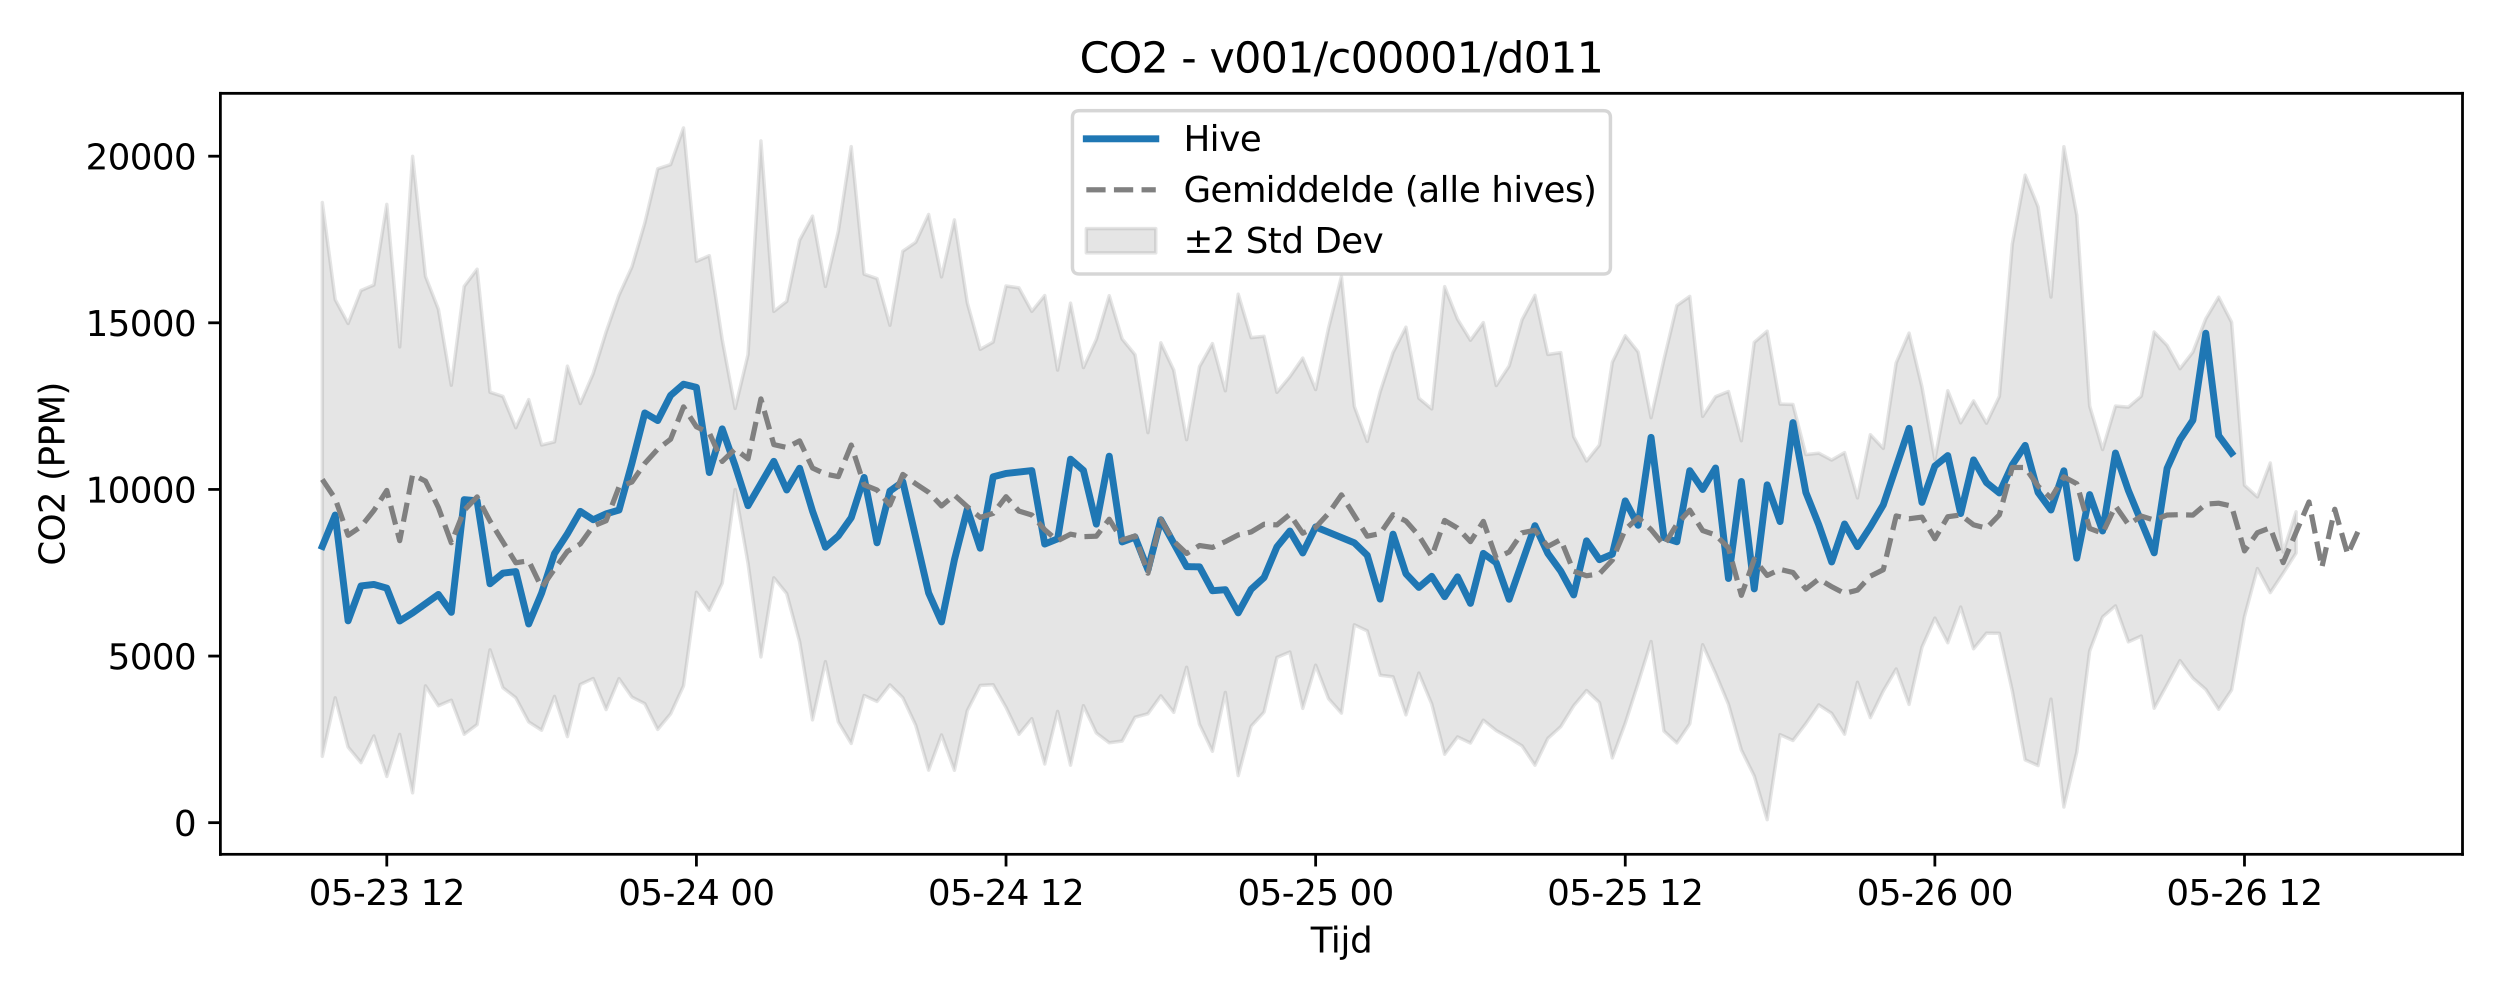 <?xml version="1.0" encoding="utf-8" standalone="no"?>
<!DOCTYPE svg PUBLIC "-//W3C//DTD SVG 1.1//EN"
  "http://www.w3.org/Graphics/SVG/1.1/DTD/svg11.dtd">
<svg xmlns:xlink="http://www.w3.org/1999/xlink" width="720pt" height="288pt" viewBox="0 0 720 288" xmlns="http://www.w3.org/2000/svg" version="1.1">
 <defs>
  <style type="text/css">*{stroke-linejoin: round; stroke-linecap: butt}</style>
 </defs>
 <g id="figure_1">
  <g id="patch_1">
   <path d="M 0 288 
L 720 288 
L 720 0 
L 0 0 
z
" style="fill: #ffffff"/>
  </g>
  <g id="axes_1">
   <g id="patch_2">
    <path d="M 63.47 246.04 
L 709.2 246.04 
L 709.2 26.88 
L 63.47 26.88 
z
" style="fill: #ffffff"/>
   </g>
   <g id="FillBetweenPolyCollection_1">
    <defs>
     <path id="md13b1db8ef" d="M 92.821 -229.694 
L 92.821 -70.165 
L 96.537 -87.034 
L 100.252 -72.841 
L 103.967 -68.35 
L 107.683 -76.042 
L 111.398 -64.373 
L 115.114 -76.501 
L 118.829 -59.657 
L 122.544 -90.473 
L 126.26 -84.742 
L 129.975 -86.346 
L 133.69 -76.532 
L 137.406 -79.321 
L 141.121 -100.849 
L 144.836 -89.935 
L 148.552 -87.026 
L 152.267 -80.072 
L 155.983 -77.696 
L 159.698 -87.429 
L 163.413 -75.848 
L 167.129 -90.877 
L 170.844 -92.589 
L 174.559 -83.638 
L 178.275 -92.547 
L 181.99 -87.24 
L 185.705 -85.336 
L 189.421 -77.918 
L 193.136 -82.412 
L 196.852 -90.482 
L 200.567 -117.431 
L 204.282 -112.25 
L 207.998 -120.02 
L 211.713 -147.024 
L 215.428 -125.821 
L 219.144 -98.795 
L 222.859 -121.598 
L 226.574 -117.037 
L 230.29 -103.209 
L 234.005 -80.672 
L 237.721 -97.445 
L 241.436 -80.086 
L 245.151 -73.873 
L 248.867 -87.696 
L 252.582 -85.981 
L 256.297 -90.757 
L 260.013 -87.072 
L 263.728 -79.118 
L 267.443 -66.188 
L 271.159 -76.339 
L 274.874 -66.159 
L 278.589 -83.351 
L 282.305 -90.594 
L 286.02 -90.806 
L 289.736 -84.259 
L 293.451 -76.525 
L 297.166 -81.026 
L 300.882 -67.964 
L 304.597 -83.109 
L 308.312 -67.62 
L 312.028 -84.766 
L 315.743 -76.906 
L 319.458 -74.081 
L 323.174 -74.567 
L 326.889 -81.436 
L 330.605 -82.438 
L 334.32 -87.59 
L 338.035 -82.84 
L 341.751 -95.821 
L 345.466 -79.373 
L 349.181 -71.632 
L 352.897 -88.594 
L 356.612 -64.614 
L 360.327 -78.826 
L 364.043 -82.901 
L 367.758 -98.661 
L 371.474 -100.218 
L 375.189 -83.985 
L 378.904 -96.435 
L 382.62 -86.782 
L 386.335 -82.611 
L 390.05 -108.056 
L 393.766 -106.29 
L 397.481 -93.534 
L 401.196 -93.077 
L 404.912 -82.117 
L 408.627 -94.152 
L 412.343 -85.252 
L 416.058 -70.772 
L 419.773 -75.77 
L 423.489 -74.005 
L 427.204 -80.584 
L 430.919 -77.593 
L 434.635 -75.478 
L 438.35 -73.182 
L 442.065 -67.614 
L 445.781 -75.339 
L 449.496 -78.713 
L 453.212 -84.722 
L 456.927 -89.133 
L 460.642 -85.651 
L 464.358 -69.713 
L 468.073 -79.729 
L 471.788 -91.239 
L 475.504 -103.239 
L 479.219 -77.458 
L 482.934 -74.034 
L 486.65 -79.531 
L 490.365 -102.323 
L 494.081 -94.085 
L 497.796 -85.161 
L 501.511 -72.027 
L 505.227 -64.51 
L 508.942 -51.922 
L 512.657 -76.417 
L 516.373 -74.733 
L 520.088 -79.592 
L 523.803 -84.991 
L 527.519 -82.556 
L 531.234 -76.548 
L 534.949 -91.505 
L 538.665 -81.324 
L 542.38 -88.973 
L 546.096 -95.33 
L 549.811 -85.125 
L 553.526 -101.605 
L 557.242 -109.998 
L 560.957 -102.885 
L 564.672 -113.173 
L 568.388 -101.148 
L 572.103 -105.651 
L 575.818 -105.608 
L 579.534 -89.081 
L 583.249 -69.163 
L 586.965 -67.503 
L 590.68 -86.644 
L 594.395 -55.57 
L 598.111 -71.392 
L 601.826 -100.527 
L 605.541 -110.307 
L 609.257 -113.505 
L 612.972 -103.131 
L 616.687 -104.815 
L 620.403 -84.032 
L 624.118 -90.827 
L 627.834 -97.745 
L 631.549 -92.701 
L 635.264 -89.447 
L 638.98 -83.727 
L 642.695 -89.294 
L 646.41 -110.416 
L 650.126 -124.255 
L 653.841 -117.324 
L 657.556 -122.912 
L 661.272 -128.715 
L 661.272 -140.614 
L 661.272 -140.614 
L 657.556 -129.02 
L 653.841 -154.667 
L 650.126 -144.895 
L 646.41 -148.266 
L 642.695 -195.21 
L 638.98 -202.423 
L 635.264 -196.18 
L 631.549 -186.598 
L 627.834 -181.804 
L 624.118 -188.521 
L 620.403 -192.388 
L 616.687 -173.911 
L 612.972 -170.753 
L 609.257 -171.055 
L 605.541 -158.538 
L 601.826 -171.062 
L 598.111 -225.987 
L 594.395 -245.761 
L 590.68 -202.451 
L 586.965 -228.451 
L 583.249 -237.565 
L 579.534 -217.679 
L 575.818 -173.844 
L 572.103 -166.111 
L 568.388 -172.547 
L 564.672 -166.207 
L 560.957 -175.484 
L 557.242 -155.679 
L 553.526 -176.548 
L 549.811 -192.07 
L 546.096 -183.498 
L 542.38 -158.866 
L 538.665 -162.808 
L 534.949 -144.596 
L 531.234 -157.655 
L 527.519 -155.511 
L 523.803 -157.482 
L 520.088 -157.079 
L 516.373 -171.518 
L 512.657 -171.62 
L 508.942 -192.622 
L 505.227 -189.4 
L 501.511 -161.06 
L 497.796 -175.26 
L 494.081 -173.754 
L 490.365 -168.086 
L 486.65 -202.642 
L 482.934 -200.001 
L 479.219 -184.437 
L 475.504 -167.715 
L 471.788 -186.642 
L 468.073 -191.296 
L 464.358 -183.701 
L 460.642 -159.849 
L 456.927 -155.225 
L 453.212 -162.24 
L 449.496 -186.461 
L 445.781 -185.912 
L 442.065 -202.949 
L 438.35 -195.923 
L 434.635 -182.619 
L 430.919 -176.964 
L 427.204 -195.097 
L 423.489 -190.007 
L 419.773 -196.066 
L 416.058 -205.449 
L 412.343 -170.229 
L 408.627 -173.326 
L 404.912 -193.778 
L 401.196 -186.462 
L 397.481 -175.15 
L 393.766 -160.853 
L 390.05 -170.952 
L 386.335 -208.352 
L 382.62 -193.526 
L 378.904 -175.803 
L 375.189 -184.883 
L 371.474 -179.51 
L 367.758 -175.006 
L 364.043 -191.148 
L 360.327 -190.761 
L 356.612 -203.283 
L 352.897 -175.446 
L 349.181 -189.049 
L 345.466 -182.414 
L 341.751 -161.366 
L 338.035 -181.404 
L 334.32 -189.279 
L 330.605 -163.396 
L 326.889 -185.848 
L 323.174 -190.381 
L 319.458 -202.838 
L 315.743 -190.242 
L 312.028 -182.123 
L 308.312 -200.7 
L 304.597 -181.401 
L 300.882 -202.89 
L 297.166 -198.323 
L 293.451 -205.109 
L 289.736 -205.641 
L 286.02 -189.485 
L 282.305 -187.39 
L 278.589 -200.753 
L 274.874 -224.683 
L 271.159 -208.248 
L 267.443 -226.24 
L 263.728 -218.23 
L 260.013 -215.66 
L 256.297 -194.335 
L 252.582 -207.772 
L 248.867 -209.036 
L 245.151 -245.778 
L 241.436 -221.371 
L 237.721 -205.503 
L 234.005 -225.753 
L 230.29 -218.851 
L 226.574 -201.218 
L 222.859 -198.311 
L 219.144 -247.429 
L 215.428 -185.879 
L 211.713 -170.373 
L 207.998 -190.18 
L 204.282 -214.366 
L 200.567 -212.741 
L 196.852 -251.158 
L 193.136 -240.605 
L 189.421 -239.387 
L 185.705 -223.767 
L 181.99 -211.12 
L 178.275 -202.992 
L 174.559 -192.398 
L 170.844 -180.41 
L 167.129 -171.786 
L 163.413 -182.557 
L 159.698 -160.742 
L 155.983 -159.839 
L 152.267 -172.931 
L 148.552 -164.815 
L 144.836 -173.835 
L 141.121 -175.037 
L 137.406 -210.468 
L 133.69 -205.534 
L 129.975 -177.049 
L 126.26 -198.919 
L 122.544 -208.406 
L 118.829 -242.985 
L 115.114 -188.082 
L 111.398 -229.139 
L 107.683 -205.933 
L 103.967 -204.336 
L 100.252 -194.834 
L 96.537 -201.726 
L 92.821 -229.694 
z
" style="stroke: #808080; stroke-opacity: 0.2"/>
    </defs>
    <g clip-path="url(#p33bce0a7d5)">
     <use xlink:href="#md13b1db8ef" x="0" y="288" style="fill: #808080; fill-opacity: 0.2; stroke: #808080; stroke-opacity: 0.2"/>
    </g>
   </g>
   <g id="matplotlib.axis_1">
    <g id="xtick_1">
     <g id="line2d_1">
      <defs>
       <path id="m8043efe536" d="M 0 0 
L 0 3.5 
" style="stroke: #000000; stroke-width: 0.8"/>
      </defs>
      <g>
       <use xlink:href="#m8043efe536" x="111.398" y="246.04" style="stroke: #000000; stroke-width: 0.8"/>
      </g>
     </g>
     <g id="text_1">
      <!-- 05-23 12 -->
      <g transform="translate(88.918 260.638) scale(0.1 -0.1)">
       <defs>
        <path id="DejaVuSans-30" d="M 2034 4250 
Q 1547 4250 1301 3770 
Q 1056 3291 1056 2328 
Q 1056 1369 1301 889 
Q 1547 409 2034 409 
Q 2525 409 2770 889 
Q 3016 1369 3016 2328 
Q 3016 3291 2770 3770 
Q 2525 4250 2034 4250 
z
M 2034 4750 
Q 2819 4750 3233 4129 
Q 3647 3509 3647 2328 
Q 3647 1150 3233 529 
Q 2819 -91 2034 -91 
Q 1250 -91 836 529 
Q 422 1150 422 2328 
Q 422 3509 836 4129 
Q 1250 4750 2034 4750 
z
" transform="scale(0.016)"/>
        <path id="DejaVuSans-35" d="M 691 4666 
L 3169 4666 
L 3169 4134 
L 1269 4134 
L 1269 2991 
Q 1406 3038 1543 3061 
Q 1681 3084 1819 3084 
Q 2600 3084 3056 2656 
Q 3513 2228 3513 1497 
Q 3513 744 3044 326 
Q 2575 -91 1722 -91 
Q 1428 -91 1123 -41 
Q 819 9 494 109 
L 494 744 
Q 775 591 1075 516 
Q 1375 441 1709 441 
Q 2250 441 2565 725 
Q 2881 1009 2881 1497 
Q 2881 1984 2565 2268 
Q 2250 2553 1709 2553 
Q 1456 2553 1204 2497 
Q 953 2441 691 2322 
L 691 4666 
z
" transform="scale(0.016)"/>
        <path id="DejaVuSans-2d" d="M 313 2009 
L 1997 2009 
L 1997 1497 
L 313 1497 
L 313 2009 
z
" transform="scale(0.016)"/>
        <path id="DejaVuSans-32" d="M 1228 531 
L 3431 531 
L 3431 0 
L 469 0 
L 469 531 
Q 828 903 1448 1529 
Q 2069 2156 2228 2338 
Q 2531 2678 2651 2914 
Q 2772 3150 2772 3378 
Q 2772 3750 2511 3984 
Q 2250 4219 1831 4219 
Q 1534 4219 1204 4116 
Q 875 4013 500 3803 
L 500 4441 
Q 881 4594 1212 4672 
Q 1544 4750 1819 4750 
Q 2544 4750 2975 4387 
Q 3406 4025 3406 3419 
Q 3406 3131 3298 2873 
Q 3191 2616 2906 2266 
Q 2828 2175 2409 1742 
Q 1991 1309 1228 531 
z
" transform="scale(0.016)"/>
        <path id="DejaVuSans-33" d="M 2597 2516 
Q 3050 2419 3304 2112 
Q 3559 1806 3559 1356 
Q 3559 666 3084 287 
Q 2609 -91 1734 -91 
Q 1441 -91 1130 -33 
Q 819 25 488 141 
L 488 750 
Q 750 597 1062 519 
Q 1375 441 1716 441 
Q 2309 441 2620 675 
Q 2931 909 2931 1356 
Q 2931 1769 2642 2001 
Q 2353 2234 1838 2234 
L 1294 2234 
L 1294 2753 
L 1863 2753 
Q 2328 2753 2575 2939 
Q 2822 3125 2822 3475 
Q 2822 3834 2567 4026 
Q 2313 4219 1838 4219 
Q 1578 4219 1281 4162 
Q 984 4106 628 3988 
L 628 4550 
Q 988 4650 1302 4700 
Q 1616 4750 1894 4750 
Q 2613 4750 3031 4423 
Q 3450 4097 3450 3541 
Q 3450 3153 3228 2886 
Q 3006 2619 2597 2516 
z
" transform="scale(0.016)"/>
        <path id="DejaVuSans-20" transform="scale(0.016)"/>
        <path id="DejaVuSans-31" d="M 794 531 
L 1825 531 
L 1825 4091 
L 703 3866 
L 703 4441 
L 1819 4666 
L 2450 4666 
L 2450 531 
L 3481 531 
L 3481 0 
L 794 0 
L 794 531 
z
" transform="scale(0.016)"/>
       </defs>
       <use xlink:href="#DejaVuSans-30"/>
       <use xlink:href="#DejaVuSans-35" transform="translate(63.623 0)"/>
       <use xlink:href="#DejaVuSans-2d" transform="translate(127.246 0)"/>
       <use xlink:href="#DejaVuSans-32" transform="translate(163.33 0)"/>
       <use xlink:href="#DejaVuSans-33" transform="translate(226.953 0)"/>
       <use xlink:href="#DejaVuSans-20" transform="translate(290.576 0)"/>
       <use xlink:href="#DejaVuSans-31" transform="translate(322.363 0)"/>
       <use xlink:href="#DejaVuSans-32" transform="translate(385.986 0)"/>
      </g>
     </g>
    </g>
    <g id="xtick_2">
     <g id="line2d_2">
      <g>
       <use xlink:href="#m8043efe536" x="200.567" y="246.04" style="stroke: #000000; stroke-width: 0.8"/>
      </g>
     </g>
     <g id="text_2">
      <!-- 05-24 00 -->
      <g transform="translate(178.086 260.638) scale(0.1 -0.1)">
       <defs>
        <path id="DejaVuSans-34" d="M 2419 4116 
L 825 1625 
L 2419 1625 
L 2419 4116 
z
M 2253 4666 
L 3047 4666 
L 3047 1625 
L 3713 1625 
L 3713 1100 
L 3047 1100 
L 3047 0 
L 2419 0 
L 2419 1100 
L 313 1100 
L 313 1709 
L 2253 4666 
z
" transform="scale(0.016)"/>
       </defs>
       <use xlink:href="#DejaVuSans-30"/>
       <use xlink:href="#DejaVuSans-35" transform="translate(63.623 0)"/>
       <use xlink:href="#DejaVuSans-2d" transform="translate(127.246 0)"/>
       <use xlink:href="#DejaVuSans-32" transform="translate(163.33 0)"/>
       <use xlink:href="#DejaVuSans-34" transform="translate(226.953 0)"/>
       <use xlink:href="#DejaVuSans-20" transform="translate(290.576 0)"/>
       <use xlink:href="#DejaVuSans-30" transform="translate(322.363 0)"/>
       <use xlink:href="#DejaVuSans-30" transform="translate(385.986 0)"/>
      </g>
     </g>
    </g>
    <g id="xtick_3">
     <g id="line2d_3">
      <g>
       <use xlink:href="#m8043efe536" x="289.736" y="246.04" style="stroke: #000000; stroke-width: 0.8"/>
      </g>
     </g>
     <g id="text_3">
      <!-- 05-24 12 -->
      <g transform="translate(267.255 260.638) scale(0.1 -0.1)">
       <use xlink:href="#DejaVuSans-30"/>
       <use xlink:href="#DejaVuSans-35" transform="translate(63.623 0)"/>
       <use xlink:href="#DejaVuSans-2d" transform="translate(127.246 0)"/>
       <use xlink:href="#DejaVuSans-32" transform="translate(163.33 0)"/>
       <use xlink:href="#DejaVuSans-34" transform="translate(226.953 0)"/>
       <use xlink:href="#DejaVuSans-20" transform="translate(290.576 0)"/>
       <use xlink:href="#DejaVuSans-31" transform="translate(322.363 0)"/>
       <use xlink:href="#DejaVuSans-32" transform="translate(385.986 0)"/>
      </g>
     </g>
    </g>
    <g id="xtick_4">
     <g id="line2d_4">
      <g>
       <use xlink:href="#m8043efe536" x="378.904" y="246.04" style="stroke: #000000; stroke-width: 0.8"/>
      </g>
     </g>
     <g id="text_4">
      <!-- 05-25 00 -->
      <g transform="translate(356.424 260.638) scale(0.1 -0.1)">
       <use xlink:href="#DejaVuSans-30"/>
       <use xlink:href="#DejaVuSans-35" transform="translate(63.623 0)"/>
       <use xlink:href="#DejaVuSans-2d" transform="translate(127.246 0)"/>
       <use xlink:href="#DejaVuSans-32" transform="translate(163.33 0)"/>
       <use xlink:href="#DejaVuSans-35" transform="translate(226.953 0)"/>
       <use xlink:href="#DejaVuSans-20" transform="translate(290.576 0)"/>
       <use xlink:href="#DejaVuSans-30" transform="translate(322.363 0)"/>
       <use xlink:href="#DejaVuSans-30" transform="translate(385.986 0)"/>
      </g>
     </g>
    </g>
    <g id="xtick_5">
     <g id="line2d_5">
      <g>
       <use xlink:href="#m8043efe536" x="468.073" y="246.04" style="stroke: #000000; stroke-width: 0.8"/>
      </g>
     </g>
     <g id="text_5">
      <!-- 05-25 12 -->
      <g transform="translate(445.593 260.638) scale(0.1 -0.1)">
       <use xlink:href="#DejaVuSans-30"/>
       <use xlink:href="#DejaVuSans-35" transform="translate(63.623 0)"/>
       <use xlink:href="#DejaVuSans-2d" transform="translate(127.246 0)"/>
       <use xlink:href="#DejaVuSans-32" transform="translate(163.33 0)"/>
       <use xlink:href="#DejaVuSans-35" transform="translate(226.953 0)"/>
       <use xlink:href="#DejaVuSans-20" transform="translate(290.576 0)"/>
       <use xlink:href="#DejaVuSans-31" transform="translate(322.363 0)"/>
       <use xlink:href="#DejaVuSans-32" transform="translate(385.986 0)"/>
      </g>
     </g>
    </g>
    <g id="xtick_6">
     <g id="line2d_6">
      <g>
       <use xlink:href="#m8043efe536" x="557.242" y="246.04" style="stroke: #000000; stroke-width: 0.8"/>
      </g>
     </g>
     <g id="text_6">
      <!-- 05-26 00 -->
      <g transform="translate(534.761 260.638) scale(0.1 -0.1)">
       <defs>
        <path id="DejaVuSans-36" d="M 2113 2584 
Q 1688 2584 1439 2293 
Q 1191 2003 1191 1497 
Q 1191 994 1439 701 
Q 1688 409 2113 409 
Q 2538 409 2786 701 
Q 3034 994 3034 1497 
Q 3034 2003 2786 2293 
Q 2538 2584 2113 2584 
z
M 3366 4563 
L 3366 3988 
Q 3128 4100 2886 4159 
Q 2644 4219 2406 4219 
Q 1781 4219 1451 3797 
Q 1122 3375 1075 2522 
Q 1259 2794 1537 2939 
Q 1816 3084 2150 3084 
Q 2853 3084 3261 2657 
Q 3669 2231 3669 1497 
Q 3669 778 3244 343 
Q 2819 -91 2113 -91 
Q 1303 -91 875 529 
Q 447 1150 447 2328 
Q 447 3434 972 4092 
Q 1497 4750 2381 4750 
Q 2619 4750 2861 4703 
Q 3103 4656 3366 4563 
z
" transform="scale(0.016)"/>
       </defs>
       <use xlink:href="#DejaVuSans-30"/>
       <use xlink:href="#DejaVuSans-35" transform="translate(63.623 0)"/>
       <use xlink:href="#DejaVuSans-2d" transform="translate(127.246 0)"/>
       <use xlink:href="#DejaVuSans-32" transform="translate(163.33 0)"/>
       <use xlink:href="#DejaVuSans-36" transform="translate(226.953 0)"/>
       <use xlink:href="#DejaVuSans-20" transform="translate(290.576 0)"/>
       <use xlink:href="#DejaVuSans-30" transform="translate(322.363 0)"/>
       <use xlink:href="#DejaVuSans-30" transform="translate(385.986 0)"/>
      </g>
     </g>
    </g>
    <g id="xtick_7">
     <g id="line2d_7">
      <g>
       <use xlink:href="#m8043efe536" x="646.41" y="246.04" style="stroke: #000000; stroke-width: 0.8"/>
      </g>
     </g>
     <g id="text_7">
      <!-- 05-26 12 -->
      <g transform="translate(623.93 260.638) scale(0.1 -0.1)">
       <use xlink:href="#DejaVuSans-30"/>
       <use xlink:href="#DejaVuSans-35" transform="translate(63.623 0)"/>
       <use xlink:href="#DejaVuSans-2d" transform="translate(127.246 0)"/>
       <use xlink:href="#DejaVuSans-32" transform="translate(163.33 0)"/>
       <use xlink:href="#DejaVuSans-36" transform="translate(226.953 0)"/>
       <use xlink:href="#DejaVuSans-20" transform="translate(290.576 0)"/>
       <use xlink:href="#DejaVuSans-31" transform="translate(322.363 0)"/>
       <use xlink:href="#DejaVuSans-32" transform="translate(385.986 0)"/>
      </g>
     </g>
    </g>
    <g id="text_8">
     <!-- Tijd -->
     <g transform="translate(377.485 274.317) scale(0.1 -0.1)">
      <defs>
       <path id="DejaVuSans-54" d="M -19 4666 
L 3928 4666 
L 3928 4134 
L 2272 4134 
L 2272 0 
L 1638 0 
L 1638 4134 
L -19 4134 
L -19 4666 
z
" transform="scale(0.016)"/>
       <path id="DejaVuSans-69" d="M 603 3500 
L 1178 3500 
L 1178 0 
L 603 0 
L 603 3500 
z
M 603 4863 
L 1178 4863 
L 1178 4134 
L 603 4134 
L 603 4863 
z
" transform="scale(0.016)"/>
       <path id="DejaVuSans-6a" d="M 603 3500 
L 1178 3500 
L 1178 -63 
Q 1178 -731 923 -1031 
Q 669 -1331 103 -1331 
L -116 -1331 
L -116 -844 
L 38 -844 
Q 366 -844 484 -692 
Q 603 -541 603 -63 
L 603 3500 
z
M 603 4863 
L 1178 4863 
L 1178 4134 
L 603 4134 
L 603 4863 
z
" transform="scale(0.016)"/>
       <path id="DejaVuSans-64" d="M 2906 2969 
L 2906 4863 
L 3481 4863 
L 3481 0 
L 2906 0 
L 2906 525 
Q 2725 213 2448 61 
Q 2172 -91 1784 -91 
Q 1150 -91 751 415 
Q 353 922 353 1747 
Q 353 2572 751 3078 
Q 1150 3584 1784 3584 
Q 2172 3584 2448 3432 
Q 2725 3281 2906 2969 
z
M 947 1747 
Q 947 1113 1208 752 
Q 1469 391 1925 391 
Q 2381 391 2643 752 
Q 2906 1113 2906 1747 
Q 2906 2381 2643 2742 
Q 2381 3103 1925 3103 
Q 1469 3103 1208 2742 
Q 947 2381 947 1747 
z
" transform="scale(0.016)"/>
      </defs>
      <use xlink:href="#DejaVuSans-54"/>
      <use xlink:href="#DejaVuSans-69" transform="translate(57.959 0)"/>
      <use xlink:href="#DejaVuSans-6a" transform="translate(85.742 0)"/>
      <use xlink:href="#DejaVuSans-64" transform="translate(113.525 0)"/>
     </g>
    </g>
   </g>
   <g id="matplotlib.axis_2">
    <g id="ytick_1">
     <g id="line2d_8">
      <defs>
       <path id="m26057867e3" d="M 0 0 
L -3.5 0 
" style="stroke: #000000; stroke-width: 0.8"/>
      </defs>
      <g>
       <use xlink:href="#m26057867e3" x="63.47" y="236.93" style="stroke: #000000; stroke-width: 0.8"/>
      </g>
     </g>
     <g id="text_9">
      <!-- 0 -->
      <g transform="translate(50.108 240.729) scale(0.1 -0.1)">
       <use xlink:href="#DejaVuSans-30"/>
      </g>
     </g>
    </g>
    <g id="ytick_2">
     <g id="line2d_9">
      <g>
       <use xlink:href="#m26057867e3" x="63.47" y="188.943" style="stroke: #000000; stroke-width: 0.8"/>
      </g>
     </g>
     <g id="text_10">
      <!-- 5000 -->
      <g transform="translate(31.02 192.742) scale(0.1 -0.1)">
       <use xlink:href="#DejaVuSans-35"/>
       <use xlink:href="#DejaVuSans-30" transform="translate(63.623 0)"/>
       <use xlink:href="#DejaVuSans-30" transform="translate(127.246 0)"/>
       <use xlink:href="#DejaVuSans-30" transform="translate(190.869 0)"/>
      </g>
     </g>
    </g>
    <g id="ytick_3">
     <g id="line2d_10">
      <g>
       <use xlink:href="#m26057867e3" x="63.47" y="140.956" style="stroke: #000000; stroke-width: 0.8"/>
      </g>
     </g>
     <g id="text_11">
      <!-- 10000 -->
      <g transform="translate(24.657 144.756) scale(0.1 -0.1)">
       <use xlink:href="#DejaVuSans-31"/>
       <use xlink:href="#DejaVuSans-30" transform="translate(63.623 0)"/>
       <use xlink:href="#DejaVuSans-30" transform="translate(127.246 0)"/>
       <use xlink:href="#DejaVuSans-30" transform="translate(190.869 0)"/>
       <use xlink:href="#DejaVuSans-30" transform="translate(254.492 0)"/>
      </g>
     </g>
    </g>
    <g id="ytick_4">
     <g id="line2d_11">
      <g>
       <use xlink:href="#m26057867e3" x="63.47" y="92.969" style="stroke: #000000; stroke-width: 0.8"/>
      </g>
     </g>
     <g id="text_12">
      <!-- 15000 -->
      <g transform="translate(24.657 96.769) scale(0.1 -0.1)">
       <use xlink:href="#DejaVuSans-31"/>
       <use xlink:href="#DejaVuSans-35" transform="translate(63.623 0)"/>
       <use xlink:href="#DejaVuSans-30" transform="translate(127.246 0)"/>
       <use xlink:href="#DejaVuSans-30" transform="translate(190.869 0)"/>
       <use xlink:href="#DejaVuSans-30" transform="translate(254.492 0)"/>
      </g>
     </g>
    </g>
    <g id="ytick_5">
     <g id="line2d_12">
      <g>
       <use xlink:href="#m26057867e3" x="63.47" y="44.982" style="stroke: #000000; stroke-width: 0.8"/>
      </g>
     </g>
     <g id="text_13">
      <!-- 20000 -->
      <g transform="translate(24.657 48.782) scale(0.1 -0.1)">
       <use xlink:href="#DejaVuSans-32"/>
       <use xlink:href="#DejaVuSans-30" transform="translate(63.623 0)"/>
       <use xlink:href="#DejaVuSans-30" transform="translate(127.246 0)"/>
       <use xlink:href="#DejaVuSans-30" transform="translate(190.869 0)"/>
       <use xlink:href="#DejaVuSans-30" transform="translate(254.492 0)"/>
      </g>
     </g>
    </g>
    <g id="text_14">
     <!-- CO2 (PPM) -->
     <g transform="translate(18.578 162.903) rotate(-90) scale(0.1 -0.1)">
      <defs>
       <path id="DejaVuSans-43" d="M 4122 4306 
L 4122 3641 
Q 3803 3938 3442 4084 
Q 3081 4231 2675 4231 
Q 1875 4231 1450 3742 
Q 1025 3253 1025 2328 
Q 1025 1406 1450 917 
Q 1875 428 2675 428 
Q 3081 428 3442 575 
Q 3803 722 4122 1019 
L 4122 359 
Q 3791 134 3420 21 
Q 3050 -91 2638 -91 
Q 1578 -91 968 557 
Q 359 1206 359 2328 
Q 359 3453 968 4101 
Q 1578 4750 2638 4750 
Q 3056 4750 3426 4639 
Q 3797 4528 4122 4306 
z
" transform="scale(0.016)"/>
       <path id="DejaVuSans-4f" d="M 2522 4238 
Q 1834 4238 1429 3725 
Q 1025 3213 1025 2328 
Q 1025 1447 1429 934 
Q 1834 422 2522 422 
Q 3209 422 3611 934 
Q 4013 1447 4013 2328 
Q 4013 3213 3611 3725 
Q 3209 4238 2522 4238 
z
M 2522 4750 
Q 3503 4750 4090 4092 
Q 4678 3434 4678 2328 
Q 4678 1225 4090 567 
Q 3503 -91 2522 -91 
Q 1538 -91 948 565 
Q 359 1222 359 2328 
Q 359 3434 948 4092 
Q 1538 4750 2522 4750 
z
" transform="scale(0.016)"/>
       <path id="DejaVuSans-28" d="M 1984 4856 
Q 1566 4138 1362 3434 
Q 1159 2731 1159 2009 
Q 1159 1288 1364 580 
Q 1569 -128 1984 -844 
L 1484 -844 
Q 1016 -109 783 600 
Q 550 1309 550 2009 
Q 550 2706 781 3412 
Q 1013 4119 1484 4856 
L 1984 4856 
z
" transform="scale(0.016)"/>
       <path id="DejaVuSans-50" d="M 1259 4147 
L 1259 2394 
L 2053 2394 
Q 2494 2394 2734 2622 
Q 2975 2850 2975 3272 
Q 2975 3691 2734 3919 
Q 2494 4147 2053 4147 
L 1259 4147 
z
M 628 4666 
L 2053 4666 
Q 2838 4666 3239 4311 
Q 3641 3956 3641 3272 
Q 3641 2581 3239 2228 
Q 2838 1875 2053 1875 
L 1259 1875 
L 1259 0 
L 628 0 
L 628 4666 
z
" transform="scale(0.016)"/>
       <path id="DejaVuSans-4d" d="M 628 4666 
L 1569 4666 
L 2759 1491 
L 3956 4666 
L 4897 4666 
L 4897 0 
L 4281 0 
L 4281 4097 
L 3078 897 
L 2444 897 
L 1241 4097 
L 1241 0 
L 628 0 
L 628 4666 
z
" transform="scale(0.016)"/>
       <path id="DejaVuSans-29" d="M 513 4856 
L 1013 4856 
Q 1481 4119 1714 3412 
Q 1947 2706 1947 2009 
Q 1947 1309 1714 600 
Q 1481 -109 1013 -844 
L 513 -844 
Q 928 -128 1133 580 
Q 1338 1288 1338 2009 
Q 1338 2731 1133 3434 
Q 928 4138 513 4856 
z
" transform="scale(0.016)"/>
      </defs>
      <use xlink:href="#DejaVuSans-43"/>
      <use xlink:href="#DejaVuSans-4f" transform="translate(69.824 0)"/>
      <use xlink:href="#DejaVuSans-32" transform="translate(148.535 0)"/>
      <use xlink:href="#DejaVuSans-20" transform="translate(212.158 0)"/>
      <use xlink:href="#DejaVuSans-28" transform="translate(243.945 0)"/>
      <use xlink:href="#DejaVuSans-50" transform="translate(282.959 0)"/>
      <use xlink:href="#DejaVuSans-50" transform="translate(343.262 0)"/>
      <use xlink:href="#DejaVuSans-4d" transform="translate(403.564 0)"/>
      <use xlink:href="#DejaVuSans-29" transform="translate(489.844 0)"/>
     </g>
    </g>
   </g>
   <g id="line2d_13">
    <path d="M 92.821 157.363 
L 96.537 148.332 
L 100.252 178.799 
L 103.967 168.744 
L 107.683 168.318 
L 111.398 169.384 
L 115.114 178.842 
L 118.829 176.519 
L 126.26 171.202 
L 129.975 176.351 
L 133.69 143.898 
L 137.406 144.239 
L 141.121 168.122 
L 144.836 165.065 
L 148.552 164.611 
L 152.267 179.701 
L 155.983 170.819 
L 159.698 159.434 
L 163.413 153.74 
L 167.129 147.281 
L 170.844 149.687 
L 174.559 147.988 
L 178.275 146.897 
L 181.99 133.448 
L 185.705 118.93 
L 189.421 121.122 
L 193.136 113.866 
L 196.852 110.651 
L 200.567 111.572 
L 204.282 136.084 
L 207.998 123.521 
L 211.713 134.097 
L 215.428 145.637 
L 222.859 132.866 
L 226.574 141.113 
L 230.29 134.857 
L 234.005 147.195 
L 237.721 157.598 
L 241.436 154.335 
L 245.151 149.095 
L 248.867 137.517 
L 252.582 156.322 
L 256.297 141.427 
L 260.013 138.758 
L 267.443 170.775 
L 271.159 179.106 
L 274.874 161.197 
L 278.589 146.638 
L 282.305 157.886 
L 286.02 137.322 
L 289.736 136.354 
L 297.166 135.534 
L 300.882 156.686 
L 304.597 155.184 
L 308.312 132.247 
L 312.028 135.476 
L 315.743 150.947 
L 319.458 131.392 
L 323.174 156.072 
L 326.889 154.685 
L 330.605 164.067 
L 334.32 149.709 
L 341.751 163.19 
L 345.466 163.251 
L 349.181 170.132 
L 352.897 169.828 
L 356.612 176.499 
L 360.327 169.716 
L 364.043 166.338 
L 367.758 157.499 
L 371.474 152.94 
L 375.189 159.252 
L 378.904 151.763 
L 390.05 156.331 
L 393.766 159.93 
L 397.481 172.541 
L 401.196 153.841 
L 404.912 165.247 
L 408.627 169.168 
L 412.343 165.989 
L 416.058 171.841 
L 419.773 166.135 
L 423.489 173.77 
L 427.204 159.374 
L 430.919 162.083 
L 434.635 172.589 
L 442.065 151.398 
L 445.781 159.374 
L 449.496 164.489 
L 453.212 171.332 
L 456.927 155.765 
L 460.642 161.188 
L 464.358 159.604 
L 468.073 144.258 
L 471.788 151.273 
L 475.504 125.965 
L 479.219 154.805 
L 482.934 156.029 
L 486.65 135.556 
L 490.365 140.963 
L 494.081 134.792 
L 497.796 166.597 
L 501.511 138.677 
L 505.227 169.595 
L 508.942 139.637 
L 512.657 150.208 
L 516.373 121.714 
L 520.088 141.836 
L 523.803 151.13 
L 527.519 161.843 
L 531.234 150.912 
L 534.949 157.425 
L 538.665 151.728 
L 542.38 145.413 
L 549.811 123.358 
L 553.526 144.677 
L 557.242 134.216 
L 560.957 131.212 
L 564.672 147.898 
L 568.388 132.453 
L 572.103 138.989 
L 575.818 141.974 
L 579.534 133.87 
L 583.249 128.278 
L 586.965 141.82 
L 590.68 146.875 
L 594.395 135.585 
L 598.111 160.732 
L 601.826 142.447 
L 605.541 152.921 
L 609.257 130.481 
L 612.972 141.273 
L 620.403 159.211 
L 624.118 134.905 
L 627.834 126.631 
L 631.549 121.023 
L 635.264 95.973 
L 638.98 125.461 
L 642.695 130.471 
L 642.695 130.471 
" clip-path="url(#p33bce0a7d5)" style="fill: none; stroke: #1f77b4; stroke-width: 2; stroke-linecap: square"/>
   </g>
   <g id="line2d_14">
    <path d="M 92.821 138.071 
L 96.537 143.62 
L 100.252 154.163 
L 103.967 151.657 
L 107.683 147.013 
L 111.398 141.244 
L 115.114 155.708 
L 118.829 136.679 
L 122.544 138.561 
L 126.26 146.17 
L 129.975 156.303 
L 133.69 146.967 
L 137.406 143.106 
L 141.121 150.057 
L 148.552 162.08 
L 152.267 161.499 
L 155.983 169.233 
L 159.698 163.915 
L 163.413 158.798 
L 167.129 156.668 
L 170.844 151.501 
L 174.559 149.982 
L 178.275 140.231 
L 181.99 138.82 
L 185.705 133.448 
L 189.421 129.347 
L 193.136 126.491 
L 196.852 117.18 
L 200.567 122.914 
L 204.282 124.692 
L 207.998 132.9 
L 211.713 129.302 
L 215.428 132.15 
L 219.144 114.888 
L 222.859 128.045 
L 226.574 128.872 
L 230.29 126.97 
L 234.005 134.787 
L 237.721 136.526 
L 241.436 137.271 
L 245.151 128.174 
L 248.867 139.634 
L 252.582 141.124 
L 256.297 145.454 
L 260.013 136.634 
L 263.728 139.326 
L 267.443 141.786 
L 271.159 145.706 
L 274.874 142.579 
L 278.589 145.948 
L 282.305 149.008 
L 286.02 147.854 
L 289.736 143.05 
L 293.451 147.183 
L 297.166 148.325 
L 300.882 152.573 
L 304.597 155.745 
L 308.312 153.84 
L 312.028 154.555 
L 315.743 154.426 
L 319.458 149.54 
L 323.174 155.526 
L 326.889 154.358 
L 330.605 165.083 
L 334.32 149.566 
L 338.035 155.878 
L 341.751 159.407 
L 345.466 157.107 
L 349.181 157.66 
L 352.897 155.98 
L 356.612 154.051 
L 360.327 153.206 
L 364.043 150.975 
L 367.758 151.166 
L 371.474 148.136 
L 375.189 153.566 
L 378.904 151.881 
L 382.62 147.846 
L 386.335 142.519 
L 393.766 154.428 
L 397.481 153.658 
L 401.196 148.23 
L 404.912 150.052 
L 408.627 154.261 
L 412.343 160.259 
L 416.058 149.889 
L 419.773 152.082 
L 423.489 155.994 
L 427.204 150.159 
L 430.919 160.721 
L 434.635 158.951 
L 438.35 153.447 
L 442.065 152.719 
L 445.781 157.374 
L 449.496 155.413 
L 453.212 164.519 
L 456.927 165.821 
L 460.642 165.25 
L 464.358 161.293 
L 468.073 152.488 
L 471.788 149.06 
L 475.504 152.523 
L 479.219 157.053 
L 482.934 150.983 
L 486.65 146.913 
L 490.365 152.796 
L 494.081 154.08 
L 497.796 157.79 
L 501.511 171.457 
L 505.227 161.045 
L 508.942 165.728 
L 512.657 163.981 
L 516.373 164.874 
L 520.088 169.665 
L 523.803 166.764 
L 527.519 168.966 
L 531.234 170.899 
L 534.949 169.949 
L 538.665 165.934 
L 542.38 164.08 
L 546.096 148.586 
L 549.811 149.403 
L 553.526 148.923 
L 557.242 155.161 
L 560.957 148.815 
L 564.672 148.31 
L 568.388 151.153 
L 572.103 152.119 
L 575.818 148.274 
L 579.534 134.62 
L 583.249 134.636 
L 586.965 140.023 
L 590.68 143.452 
L 594.395 137.335 
L 598.111 139.31 
L 601.826 152.205 
L 605.541 153.577 
L 609.257 145.72 
L 612.972 151.058 
L 616.687 148.637 
L 620.403 149.79 
L 624.118 148.326 
L 627.834 148.226 
L 631.549 148.35 
L 635.264 145.187 
L 638.98 144.925 
L 642.695 145.748 
L 646.41 158.659 
L 650.126 153.425 
L 653.841 152.004 
L 657.556 162.034 
L 664.987 144.565 
L 668.703 163.395 
L 672.418 146.672 
L 676.133 159.649 
L 679.849 151.408 
L 679.849 151.408 
" clip-path="url(#p33bce0a7d5)" style="fill: none; stroke-dasharray: 5.55,2.4; stroke-dashoffset: 0; stroke: #808080; stroke-width: 1.5"/>
   </g>
   <g id="patch_3">
    <path d="M 63.47 246.04 
L 63.47 26.88 
" style="fill: none; stroke: #000000; stroke-width: 0.8; stroke-linejoin: miter; stroke-linecap: square"/>
   </g>
   <g id="patch_4">
    <path d="M 709.2 246.04 
L 709.2 26.88 
" style="fill: none; stroke: #000000; stroke-width: 0.8; stroke-linejoin: miter; stroke-linecap: square"/>
   </g>
   <g id="patch_5">
    <path d="M 63.47 246.04 
L 709.2 246.04 
" style="fill: none; stroke: #000000; stroke-width: 0.8; stroke-linejoin: miter; stroke-linecap: square"/>
   </g>
   <g id="patch_6">
    <path d="M 63.47 26.88 
L 709.2 26.88 
" style="fill: none; stroke: #000000; stroke-width: 0.8; stroke-linejoin: miter; stroke-linecap: square"/>
   </g>
   <g id="text_15">
    <!-- CO2 - v001/c00001/d011 -->
    <g transform="translate(310.932 20.88) scale(0.12 -0.12)">
     <defs>
      <path id="DejaVuSans-76" d="M 191 3500 
L 800 3500 
L 1894 563 
L 2988 3500 
L 3597 3500 
L 2284 0 
L 1503 0 
L 191 3500 
z
" transform="scale(0.016)"/>
      <path id="DejaVuSans-2f" d="M 1625 4666 
L 2156 4666 
L 531 -594 
L 0 -594 
L 1625 4666 
z
" transform="scale(0.016)"/>
      <path id="DejaVuSans-63" d="M 3122 3366 
L 3122 2828 
Q 2878 2963 2633 3030 
Q 2388 3097 2138 3097 
Q 1578 3097 1268 2742 
Q 959 2388 959 1747 
Q 959 1106 1268 751 
Q 1578 397 2138 397 
Q 2388 397 2633 464 
Q 2878 531 3122 666 
L 3122 134 
Q 2881 22 2623 -34 
Q 2366 -91 2075 -91 
Q 1284 -91 818 406 
Q 353 903 353 1747 
Q 353 2603 823 3093 
Q 1294 3584 2113 3584 
Q 2378 3584 2631 3529 
Q 2884 3475 3122 3366 
z
" transform="scale(0.016)"/>
     </defs>
     <use xlink:href="#DejaVuSans-43"/>
     <use xlink:href="#DejaVuSans-4f" transform="translate(69.824 0)"/>
     <use xlink:href="#DejaVuSans-32" transform="translate(148.535 0)"/>
     <use xlink:href="#DejaVuSans-20" transform="translate(212.158 0)"/>
     <use xlink:href="#DejaVuSans-2d" transform="translate(243.945 0)"/>
     <use xlink:href="#DejaVuSans-20" transform="translate(280.029 0)"/>
     <use xlink:href="#DejaVuSans-76" transform="translate(311.816 0)"/>
     <use xlink:href="#DejaVuSans-30" transform="translate(370.996 0)"/>
     <use xlink:href="#DejaVuSans-30" transform="translate(434.619 0)"/>
     <use xlink:href="#DejaVuSans-31" transform="translate(498.242 0)"/>
     <use xlink:href="#DejaVuSans-2f" transform="translate(561.865 0)"/>
     <use xlink:href="#DejaVuSans-63" transform="translate(595.557 0)"/>
     <use xlink:href="#DejaVuSans-30" transform="translate(650.537 0)"/>
     <use xlink:href="#DejaVuSans-30" transform="translate(714.16 0)"/>
     <use xlink:href="#DejaVuSans-30" transform="translate(777.783 0)"/>
     <use xlink:href="#DejaVuSans-30" transform="translate(841.406 0)"/>
     <use xlink:href="#DejaVuSans-31" transform="translate(905.029 0)"/>
     <use xlink:href="#DejaVuSans-2f" transform="translate(968.652 0)"/>
     <use xlink:href="#DejaVuSans-64" transform="translate(1002.344 0)"/>
     <use xlink:href="#DejaVuSans-30" transform="translate(1065.82 0)"/>
     <use xlink:href="#DejaVuSans-31" transform="translate(1129.443 0)"/>
     <use xlink:href="#DejaVuSans-31" transform="translate(1193.066 0)"/>
    </g>
   </g>
   <g id="legend_1">
    <g id="patch_7">
     <path d="M 310.863 78.914 
L 461.807 78.914 
Q 463.807 78.914 463.807 76.914 
L 463.807 33.88 
Q 463.807 31.88 461.807 31.88 
L 310.863 31.88 
Q 308.863 31.88 308.863 33.88 
L 308.863 76.914 
Q 308.863 78.914 310.863 78.914 
z
" style="fill: #ffffff; opacity: 0.8; stroke: #cccccc; stroke-linejoin: miter"/>
    </g>
    <g id="line2d_15">
     <path d="M 312.863 39.978 
L 322.863 39.978 
L 332.863 39.978 
" style="fill: none; stroke: #1f77b4; stroke-width: 2; stroke-linecap: square"/>
    </g>
    <g id="text_16">
     <!-- Hive -->
     <g transform="translate(340.863 43.478) scale(0.1 -0.1)">
      <defs>
       <path id="DejaVuSans-48" d="M 628 4666 
L 1259 4666 
L 1259 2753 
L 3553 2753 
L 3553 4666 
L 4184 4666 
L 4184 0 
L 3553 0 
L 3553 2222 
L 1259 2222 
L 1259 0 
L 628 0 
L 628 4666 
z
" transform="scale(0.016)"/>
       <path id="DejaVuSans-65" d="M 3597 1894 
L 3597 1613 
L 953 1613 
Q 991 1019 1311 708 
Q 1631 397 2203 397 
Q 2534 397 2845 478 
Q 3156 559 3463 722 
L 3463 178 
Q 3153 47 2828 -22 
Q 2503 -91 2169 -91 
Q 1331 -91 842 396 
Q 353 884 353 1716 
Q 353 2575 817 3079 
Q 1281 3584 2069 3584 
Q 2775 3584 3186 3129 
Q 3597 2675 3597 1894 
z
M 3022 2063 
Q 3016 2534 2758 2815 
Q 2500 3097 2075 3097 
Q 1594 3097 1305 2825 
Q 1016 2553 972 2059 
L 3022 2063 
z
" transform="scale(0.016)"/>
      </defs>
      <use xlink:href="#DejaVuSans-48"/>
      <use xlink:href="#DejaVuSans-69" transform="translate(75.195 0)"/>
      <use xlink:href="#DejaVuSans-76" transform="translate(102.979 0)"/>
      <use xlink:href="#DejaVuSans-65" transform="translate(162.158 0)"/>
     </g>
    </g>
    <g id="line2d_16">
     <path d="M 312.863 54.657 
L 322.863 54.657 
L 332.863 54.657 
" style="fill: none; stroke-dasharray: 5.55,2.4; stroke-dashoffset: 0; stroke: #808080; stroke-width: 1.5"/>
    </g>
    <g id="text_17">
     <!-- Gemiddelde (alle hives) -->
     <g transform="translate(340.863 58.157) scale(0.1 -0.1)">
      <defs>
       <path id="DejaVuSans-47" d="M 3809 666 
L 3809 1919 
L 2778 1919 
L 2778 2438 
L 4434 2438 
L 4434 434 
Q 4069 175 3628 42 
Q 3188 -91 2688 -91 
Q 1594 -91 976 548 
Q 359 1188 359 2328 
Q 359 3472 976 4111 
Q 1594 4750 2688 4750 
Q 3144 4750 3555 4637 
Q 3966 4525 4313 4306 
L 4313 3634 
Q 3963 3931 3569 4081 
Q 3175 4231 2741 4231 
Q 1884 4231 1454 3753 
Q 1025 3275 1025 2328 
Q 1025 1384 1454 906 
Q 1884 428 2741 428 
Q 3075 428 3337 486 
Q 3600 544 3809 666 
z
" transform="scale(0.016)"/>
       <path id="DejaVuSans-6d" d="M 3328 2828 
Q 3544 3216 3844 3400 
Q 4144 3584 4550 3584 
Q 5097 3584 5394 3201 
Q 5691 2819 5691 2113 
L 5691 0 
L 5113 0 
L 5113 2094 
Q 5113 2597 4934 2840 
Q 4756 3084 4391 3084 
Q 3944 3084 3684 2787 
Q 3425 2491 3425 1978 
L 3425 0 
L 2847 0 
L 2847 2094 
Q 2847 2600 2669 2842 
Q 2491 3084 2119 3084 
Q 1678 3084 1418 2786 
Q 1159 2488 1159 1978 
L 1159 0 
L 581 0 
L 581 3500 
L 1159 3500 
L 1159 2956 
Q 1356 3278 1631 3431 
Q 1906 3584 2284 3584 
Q 2666 3584 2933 3390 
Q 3200 3197 3328 2828 
z
" transform="scale(0.016)"/>
       <path id="DejaVuSans-6c" d="M 603 4863 
L 1178 4863 
L 1178 0 
L 603 0 
L 603 4863 
z
" transform="scale(0.016)"/>
       <path id="DejaVuSans-61" d="M 2194 1759 
Q 1497 1759 1228 1600 
Q 959 1441 959 1056 
Q 959 750 1161 570 
Q 1363 391 1709 391 
Q 2188 391 2477 730 
Q 2766 1069 2766 1631 
L 2766 1759 
L 2194 1759 
z
M 3341 1997 
L 3341 0 
L 2766 0 
L 2766 531 
Q 2569 213 2275 61 
Q 1981 -91 1556 -91 
Q 1019 -91 701 211 
Q 384 513 384 1019 
Q 384 1609 779 1909 
Q 1175 2209 1959 2209 
L 2766 2209 
L 2766 2266 
Q 2766 2663 2505 2880 
Q 2244 3097 1772 3097 
Q 1472 3097 1187 3025 
Q 903 2953 641 2809 
L 641 3341 
Q 956 3463 1253 3523 
Q 1550 3584 1831 3584 
Q 2591 3584 2966 3190 
Q 3341 2797 3341 1997 
z
" transform="scale(0.016)"/>
       <path id="DejaVuSans-68" d="M 3513 2113 
L 3513 0 
L 2938 0 
L 2938 2094 
Q 2938 2591 2744 2837 
Q 2550 3084 2163 3084 
Q 1697 3084 1428 2787 
Q 1159 2491 1159 1978 
L 1159 0 
L 581 0 
L 581 4863 
L 1159 4863 
L 1159 2956 
Q 1366 3272 1645 3428 
Q 1925 3584 2291 3584 
Q 2894 3584 3203 3211 
Q 3513 2838 3513 2113 
z
" transform="scale(0.016)"/>
       <path id="DejaVuSans-73" d="M 2834 3397 
L 2834 2853 
Q 2591 2978 2328 3040 
Q 2066 3103 1784 3103 
Q 1356 3103 1142 2972 
Q 928 2841 928 2578 
Q 928 2378 1081 2264 
Q 1234 2150 1697 2047 
L 1894 2003 
Q 2506 1872 2764 1633 
Q 3022 1394 3022 966 
Q 3022 478 2636 193 
Q 2250 -91 1575 -91 
Q 1294 -91 989 -36 
Q 684 19 347 128 
L 347 722 
Q 666 556 975 473 
Q 1284 391 1588 391 
Q 1994 391 2212 530 
Q 2431 669 2431 922 
Q 2431 1156 2273 1281 
Q 2116 1406 1581 1522 
L 1381 1569 
Q 847 1681 609 1914 
Q 372 2147 372 2553 
Q 372 3047 722 3315 
Q 1072 3584 1716 3584 
Q 2034 3584 2315 3537 
Q 2597 3491 2834 3397 
z
" transform="scale(0.016)"/>
      </defs>
      <use xlink:href="#DejaVuSans-47"/>
      <use xlink:href="#DejaVuSans-65" transform="translate(77.49 0)"/>
      <use xlink:href="#DejaVuSans-6d" transform="translate(139.014 0)"/>
      <use xlink:href="#DejaVuSans-69" transform="translate(236.426 0)"/>
      <use xlink:href="#DejaVuSans-64" transform="translate(264.209 0)"/>
      <use xlink:href="#DejaVuSans-64" transform="translate(327.686 0)"/>
      <use xlink:href="#DejaVuSans-65" transform="translate(391.162 0)"/>
      <use xlink:href="#DejaVuSans-6c" transform="translate(452.686 0)"/>
      <use xlink:href="#DejaVuSans-64" transform="translate(480.469 0)"/>
      <use xlink:href="#DejaVuSans-65" transform="translate(543.945 0)"/>
      <use xlink:href="#DejaVuSans-20" transform="translate(605.469 0)"/>
      <use xlink:href="#DejaVuSans-28" transform="translate(637.256 0)"/>
      <use xlink:href="#DejaVuSans-61" transform="translate(676.27 0)"/>
      <use xlink:href="#DejaVuSans-6c" transform="translate(737.549 0)"/>
      <use xlink:href="#DejaVuSans-6c" transform="translate(765.332 0)"/>
      <use xlink:href="#DejaVuSans-65" transform="translate(793.115 0)"/>
      <use xlink:href="#DejaVuSans-20" transform="translate(854.639 0)"/>
      <use xlink:href="#DejaVuSans-68" transform="translate(886.426 0)"/>
      <use xlink:href="#DejaVuSans-69" transform="translate(949.805 0)"/>
      <use xlink:href="#DejaVuSans-76" transform="translate(977.588 0)"/>
      <use xlink:href="#DejaVuSans-65" transform="translate(1036.768 0)"/>
      <use xlink:href="#DejaVuSans-73" transform="translate(1098.291 0)"/>
      <use xlink:href="#DejaVuSans-29" transform="translate(1150.391 0)"/>
     </g>
    </g>
    <g id="patch_8">
     <path d="M 312.863 72.835 
L 332.863 72.835 
L 332.863 65.835 
L 312.863 65.835 
z
" style="fill: #808080; fill-opacity: 0.2; stroke: #808080; stroke-opacity: 0.2; stroke-linejoin: miter"/>
    </g>
    <g id="text_18">
     <!-- ±2 Std Dev -->
     <g transform="translate(340.863 72.835) scale(0.1 -0.1)">
      <defs>
       <path id="DejaVuSans-b1" d="M 2944 4013 
L 2944 2803 
L 4684 2803 
L 4684 2272 
L 2944 2272 
L 2944 1063 
L 2419 1063 
L 2419 2272 
L 678 2272 
L 678 2803 
L 2419 2803 
L 2419 4013 
L 2944 4013 
z
M 678 531 
L 4684 531 
L 4684 0 
L 678 0 
L 678 531 
z
" transform="scale(0.016)"/>
       <path id="DejaVuSans-53" d="M 3425 4513 
L 3425 3897 
Q 3066 4069 2747 4153 
Q 2428 4238 2131 4238 
Q 1616 4238 1336 4038 
Q 1056 3838 1056 3469 
Q 1056 3159 1242 3001 
Q 1428 2844 1947 2747 
L 2328 2669 
Q 3034 2534 3370 2195 
Q 3706 1856 3706 1288 
Q 3706 609 3251 259 
Q 2797 -91 1919 -91 
Q 1588 -91 1214 -16 
Q 841 59 441 206 
L 441 856 
Q 825 641 1194 531 
Q 1563 422 1919 422 
Q 2459 422 2753 634 
Q 3047 847 3047 1241 
Q 3047 1584 2836 1778 
Q 2625 1972 2144 2069 
L 1759 2144 
Q 1053 2284 737 2584 
Q 422 2884 422 3419 
Q 422 4038 858 4394 
Q 1294 4750 2059 4750 
Q 2388 4750 2728 4690 
Q 3069 4631 3425 4513 
z
" transform="scale(0.016)"/>
       <path id="DejaVuSans-74" d="M 1172 4494 
L 1172 3500 
L 2356 3500 
L 2356 3053 
L 1172 3053 
L 1172 1153 
Q 1172 725 1289 603 
Q 1406 481 1766 481 
L 2356 481 
L 2356 0 
L 1766 0 
Q 1100 0 847 248 
Q 594 497 594 1153 
L 594 3053 
L 172 3053 
L 172 3500 
L 594 3500 
L 594 4494 
L 1172 4494 
z
" transform="scale(0.016)"/>
       <path id="DejaVuSans-44" d="M 1259 4147 
L 1259 519 
L 2022 519 
Q 2988 519 3436 956 
Q 3884 1394 3884 2338 
Q 3884 3275 3436 3711 
Q 2988 4147 2022 4147 
L 1259 4147 
z
M 628 4666 
L 1925 4666 
Q 3281 4666 3915 4102 
Q 4550 3538 4550 2338 
Q 4550 1131 3912 565 
Q 3275 0 1925 0 
L 628 0 
L 628 4666 
z
" transform="scale(0.016)"/>
      </defs>
      <use xlink:href="#DejaVuSans-b1"/>
      <use xlink:href="#DejaVuSans-32" transform="translate(83.789 0)"/>
      <use xlink:href="#DejaVuSans-20" transform="translate(147.412 0)"/>
      <use xlink:href="#DejaVuSans-53" transform="translate(179.199 0)"/>
      <use xlink:href="#DejaVuSans-74" transform="translate(242.676 0)"/>
      <use xlink:href="#DejaVuSans-64" transform="translate(281.885 0)"/>
      <use xlink:href="#DejaVuSans-20" transform="translate(345.361 0)"/>
      <use xlink:href="#DejaVuSans-44" transform="translate(377.148 0)"/>
      <use xlink:href="#DejaVuSans-65" transform="translate(454.15 0)"/>
      <use xlink:href="#DejaVuSans-76" transform="translate(515.674 0)"/>
     </g>
    </g>
   </g>
  </g>
 </g>
 <defs>
  <clipPath id="p33bce0a7d5">
   <rect x="63.47" y="26.88" width="645.73" height="219.16"/>
  </clipPath>
 </defs>
</svg>
